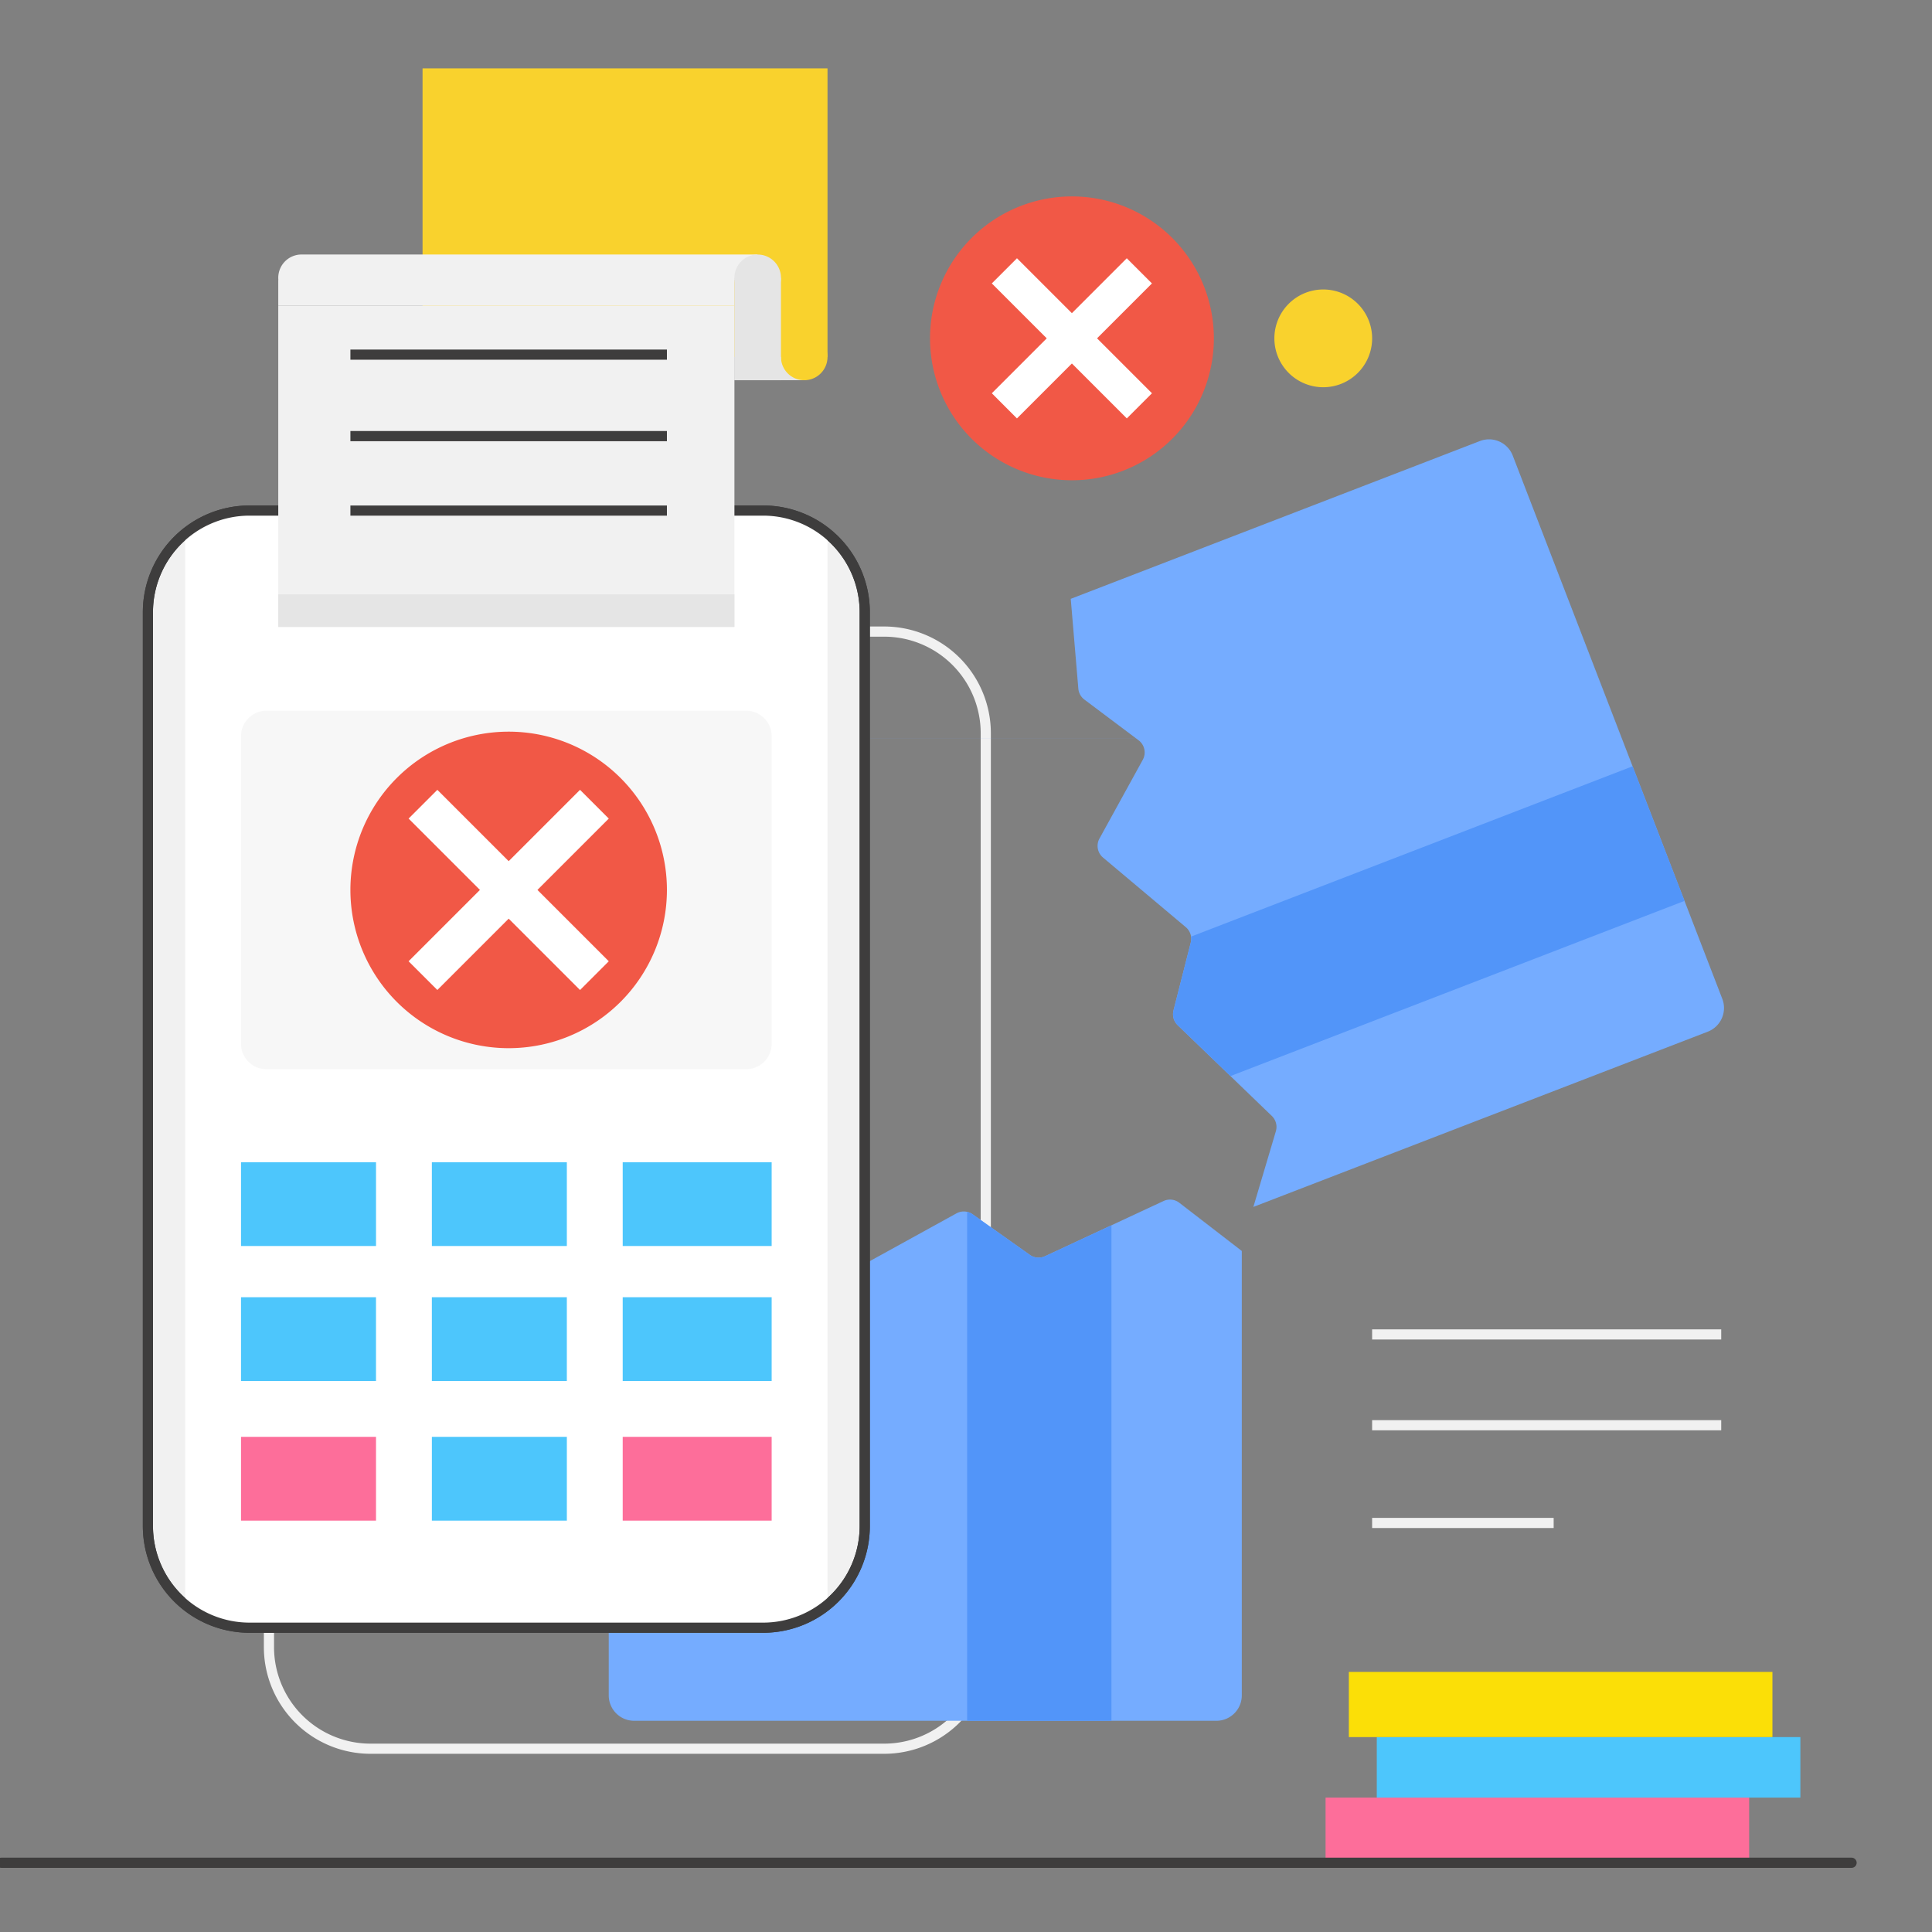 <svg xmlns="http://www.w3.org/2000/svg" xmlns:xlink="http://www.w3.org/1999/xlink" width="211" height="211" viewBox="0 0 211 211">
  <rect x="0" y="0" width="211" height="211" fill="#808080" stroke="none"/>
  <defs>
    <clipPath id="clip-path">
      <rect id="Rectangle_6185" data-name="Rectangle 6185" width="211" height="211" transform="translate(0.235 0.569)" fill="#fff"/>
    </clipPath>
  </defs>
  <g id="payment-error" transform="translate(-0.235 -0.569)" clip-path="url(#clip-path)">
    <path id="Path_14282" data-name="Path 14282" d="M409.871,983.945a11.656,11.656,0,0,1,11.655-11.656h56.086a11.656,11.656,0,0,1,11.656,11.656v99.805a11.655,11.655,0,0,1-11.656,11.655H421.526a11.655,11.655,0,0,1-11.655-11.655ZM421.526,973.4a10.545,10.545,0,0,0-10.545,10.546v99.805a10.545,10.545,0,0,0,10.545,10.545h56.086a10.545,10.545,0,0,0,10.546-10.545V983.945A10.545,10.545,0,0,0,477.613,973.4Z" transform="translate(-380.818 -903.298)" fill="#f1f1f1" fill-rule="evenodd"/>
    <path id="Path_14283" data-name="Path 14283" d="M1011.63,1146.38a2.775,2.775,0,0,1,2.775,2.775v101.713a2.775,2.775,0,0,1-2.775,2.775H948.043a2.775,2.775,0,0,1-2.775-2.775v-53.822l9.451,2.756a1.663,1.663,0,0,0,1.349-.187l6.276-3.922a1.664,1.664,0,0,1,2.156.339l6.323,7.509a1.664,1.664,0,0,0,2.077.385l10.343-5.7a1.666,1.666,0,0,1,1.767.1l6.239,4.427a1.666,1.666,0,0,0,1.667.152l12.946-6.028a1.666,1.666,0,0,1,1.72.191l6.824,5.264v-53.181a2.775,2.775,0,0,0-2.775-2.775H948.043l-.109,0,.11,0Z" transform="translate(-878.55 -1065.141)" fill="#75acff" fill-rule="evenodd"/>
    <path id="Path_14284" data-name="Path 14284" d="M1140.37,517.708H1148v5.084h-7.625Z" transform="translate(-1059.926 -480.697)" fill="#e5e5e5"/>
    <path id="Path_14285" data-name="Path 14285" d="M656.226,105.82h44.227v31.518H656.226Z" transform="translate(-609.842 -97.785)" fill="#f9d22d"/>
    <path id="Path_14286" data-name="Path 14286" d="M229.882,803.4a11.1,11.1,0,0,1,11.1-11.1h56.086a11.1,11.1,0,0,1,11.1,11.1v99.805a11.1,11.1,0,0,1-11.1,11.1H240.982a11.1,11.1,0,0,1-11.1-11.1Z" transform="translate(-213.491 -735.971)" fill="#f1f1f1"/>
    <path id="Path_14287" data-name="Path 14287" d="M221.993,796.066a11.655,11.655,0,0,1,11.655-11.655h56.086a11.655,11.655,0,0,1,11.656,11.655v99.806a11.655,11.655,0,0,1-11.656,11.655H233.648a11.655,11.655,0,0,1-11.655-11.655Zm11.655-10.545A10.545,10.545,0,0,0,223.1,796.066v99.806a10.546,10.546,0,0,0,10.545,10.546h56.086a10.546,10.546,0,0,0,10.546-10.546V796.066a10.545,10.545,0,0,0-10.546-10.545Z" transform="translate(-206.157 -728.637)" fill="#3e3d3d" fill-rule="evenodd"/>
    <path id="Path_14288" data-name="Path 14288" d="M287.693,794.812a11.055,11.055,0,0,1,7.033-2.512h56.086a11.056,11.056,0,0,1,7.034,2.512V911.794a11.056,11.056,0,0,1-7.034,2.513H294.726a11.058,11.058,0,0,1-7.033-2.512Z" transform="translate(-267.235 -735.971)" fill="#fff" fill-rule="evenodd"/>
    <path id="Path_14289" data-name="Path 14289" d="M374.407,1105.8a2.775,2.775,0,0,1,2.775-2.775h52.4a2.775,2.775,0,0,1,2.775,2.775v33.594a2.775,2.775,0,0,1-2.775,2.775h-52.4a2.775,2.775,0,0,1-2.775-2.775Z" transform="translate(-347.849 -1024.832)" fill="#f1f1f1" opacity="0.5"/>
    <path id="Path_14290" data-name="Path 14290" d="M374.407,1803.95H389.15v9.151H374.407Zm20.842,0h14.742v9.151H395.25Zm20.843,0H432.36v9.151H416.093Zm-41.686,14.743h14.742v9.151H374.407Zm20.843,0h14.742v9.151H395.25Zm20.843,0H432.36v9.151H416.092Z" transform="translate(-347.849 -1676.451)" fill="#4dc6fc"/>
    <path id="Path_14291" data-name="Path 14291" d="M374.407,2230.29h14.742v9.151H374.407Z" transform="translate(-347.849 -2072.798)" fill="#fd6e9a"/>
    <path id="Path_14292" data-name="Path 14292" d="M670.674,2230.29h14.742v9.151H670.674Z" transform="translate(-623.273 -2072.798)" fill="#4dc6fc"/>
    <path id="Path_14293" data-name="Path 14293" d="M966.947,2230.29h16.267v9.151H966.947Z" transform="translate(-898.704 -2072.798)" fill="#fd6e9a"/>
    <path id="Path_14294" data-name="Path 14294" d="M221.993,796.066a11.655,11.655,0,0,1,11.655-11.655h56.086a11.655,11.655,0,0,1,11.656,11.655v99.806a11.655,11.655,0,0,1-11.656,11.655H233.648a11.655,11.655,0,0,1-11.655-11.655Zm11.655-10.545A10.545,10.545,0,0,0,223.1,796.066v99.806a10.546,10.546,0,0,0,10.545,10.546h56.086a10.546,10.546,0,0,0,10.546-10.546V796.066a10.545,10.545,0,0,0-10.546-10.545Z" transform="translate(-206.157 -728.637)" fill="#3e3d3d" fill-rule="evenodd"/>
    <path id="Path_14295" data-name="Path 14295" d="M432.214,474.351h49.819v35.077H432.214Z" transform="translate(-401.589 -440.39)" fill="#f1f1f1"/>
    <path id="Path_14296" data-name="Path 14296" d="M482.033,400.457H432.214v-2.8l.011-.013q-.011-.119-.011-.242a2.542,2.542,0,0,1,2.542-2.542h49.819l-2.542,2.8Z" transform="translate(-401.589 -366.496)" fill="#f1f1f1" fill-rule="evenodd"/>
    <path id="Path_14297" data-name="Path 14297" d="M1217.714,520.25a2.542,2.542,0,1,1-2.542-2.542A2.541,2.541,0,0,1,1217.714,520.25Z" transform="translate(-1127.103 -480.697)" fill="#f9d22d"/>
    <path id="Path_14298" data-name="Path 14298" d="M1145.454,397.407a2.542,2.542,0,1,1-2.542-2.542A2.542,2.542,0,0,1,1145.454,397.407Z" transform="translate(-1059.926 -366.496)" fill="#e5e5e5"/>
    <path id="Path_14299" data-name="Path 14299" d="M1140.37,430.995h5.083v11.184h-5.083Z" transform="translate(-1059.926 -400.084)" fill="#e5e5e5"/>
    <path id="Path_14300" data-name="Path 14300" d="M578.786,1152.824A17.284,17.284,0,1,1,561.5,1135.54,17.284,17.284,0,0,1,578.786,1152.824Z" transform="translate(-505.714 -1055.064)" fill="#f15846"/>
    <path id="Path_14301" data-name="Path 14301" d="M432.214,922.37h49.819v3.559H432.214Z" transform="translate(-401.589 -856.891)" fill="#e5e5e5"/>
    <path id="Path_14302" data-name="Path 14302" d="M634.526,1244.564l18.724-18.724,3.14,3.14L637.666,1247.7Z" transform="translate(-589.668 -1139.011)" fill="#fff" fill-rule="evenodd"/>
    <path id="Path_14303" data-name="Path 14303" d="M637.669,1225.84l18.724,18.724-3.14,3.14-18.724-18.724Z" transform="translate(-589.671 -1139.011)" fill="#fff" fill-rule="evenodd"/>
    <path id="Path_14304" data-name="Path 14304" d="M1501.68,1881.02V1936.6h15.759v-54.114l-7.257,3.378a1.664,1.664,0,0,1-1.666-.152l-6.239-4.427A1.659,1.659,0,0,0,1501.68,1881.02Z" transform="translate(-1395.818 -1748.099)" fill="#5295f9" fill-rule="evenodd"/>
    <path id="Path_14305" data-name="Path 14305" d="M1733.713,742.829a2.776,2.776,0,0,1-1.59,3.588L1682.5,765.554l2.456-8.261a1.666,1.666,0,0,0-.441-1.673l-10.282-9.911a1.666,1.666,0,0,1-.458-1.61l1.885-7.414a1.664,1.664,0,0,0-.542-1.685l-9.039-7.6a1.666,1.666,0,0,1-.388-2.077l4.73-8.6a1.665,1.665,0,0,0-.46-2.134l-5.918-4.444a1.667,1.667,0,0,1-.659-1.192l-.829-9.809,44.684-17.233a2.775,2.775,0,0,1,3.588,1.591Z" transform="translate(-1545.38 -633.174)" fill="#75acff" fill-rule="evenodd"/>
    <path id="Path_14306" data-name="Path 14306" d="M837.129,1250.239l-5.671-14.7h0l5.671,14.7Zm70.237-27.089-5.763-5.555a1.666,1.666,0,0,1-.458-1.609l1.886-7.414a1.658,1.658,0,0,0,.033-.654l48.221-18.6,5.671,14.7Z" transform="translate(-772.746 -1105.061)" fill="#5295f9" fill-rule="evenodd"/>
    <path id="Path_14307" data-name="Path 14307" d="M1474.88,320.043a15.5,15.5,0,1,1-15.505-15.5A15.5,15.5,0,0,1,1474.88,320.043Z" transform="translate(-1342.075 -282.523)" fill="#f15846"/>
    <path id="Path_14308" data-name="Path 14308" d="M1989.276,454.4a5.338,5.338,0,1,0-5.338,5.338A5.338,5.338,0,0,0,1989.276,454.4Z" transform="translate(-1839.186 -416.878)" fill="#f9d22d"/>
    <path id="Path_14309" data-name="Path 14309" d="M1539.96,415.373,1554.7,400.63l2.747,2.747-14.743,14.743Z" transform="translate(-1431.405 -371.855)" fill="#fff" fill-rule="evenodd"/>
    <path id="Path_14310" data-name="Path 14310" d="M1542.707,400.631l14.743,14.743-2.747,2.747-14.744-14.743Z" transform="translate(-1431.405 -371.856)" fill="#fff" fill-rule="evenodd"/>
    <path id="Path_14311" data-name="Path 14311" d="M2104.35,2790.32h-46.26v7.116h46.26Z" transform="translate(-1913.084 -2593.43)" fill="#fd6e9a"/>
    <path id="Path_14312" data-name="Path 14312" d="M2183.841,2696.38h-46.26v6.608h46.26Z" transform="translate(-1986.982 -2506.098)" fill="#4dc6fc"/>
    <path id="Path_14313" data-name="Path 14313" d="M2140.48,2595.21h-46.26v7.117h46.26Z" transform="translate(-1946.672 -2412.046)" fill="#fbdf07"/>
    <path id="Path_14314" data-name="Path 14314" d="M-5.629,2884.145a.555.555,0,0,1,.555-.555H197a.555.555,0,1,1,0,1.11H-5.074A.555.555,0,0,1-5.629,2884.145Z" transform="translate(5.451 -2680.138)" fill="#3e3d3d" fill-rule="evenodd"/>
    <path id="Path_14315" data-name="Path 14315" d="M2168.477,2064.54H2130.35v-1.11h38.127Zm0,9.913H2130.35v-1.11h38.127Zm-18.3,10.676H2130.35v-1.11h19.826Z" transform="translate(-1980.261 -1917.677)" fill="#f1f1f1" fill-rule="evenodd"/>
    <path id="Path_14316" data-name="Path 14316" d="M578.786,543.446H544.218v-1.11h34.568Zm0,8.9H544.218v-1.11h34.568Zm0,8.134H544.218v-1.11h34.568Z" transform="translate(-505.714 -503.592)" fill="#3e3d3d" fill-rule="evenodd"/>
  </g>
</svg>
